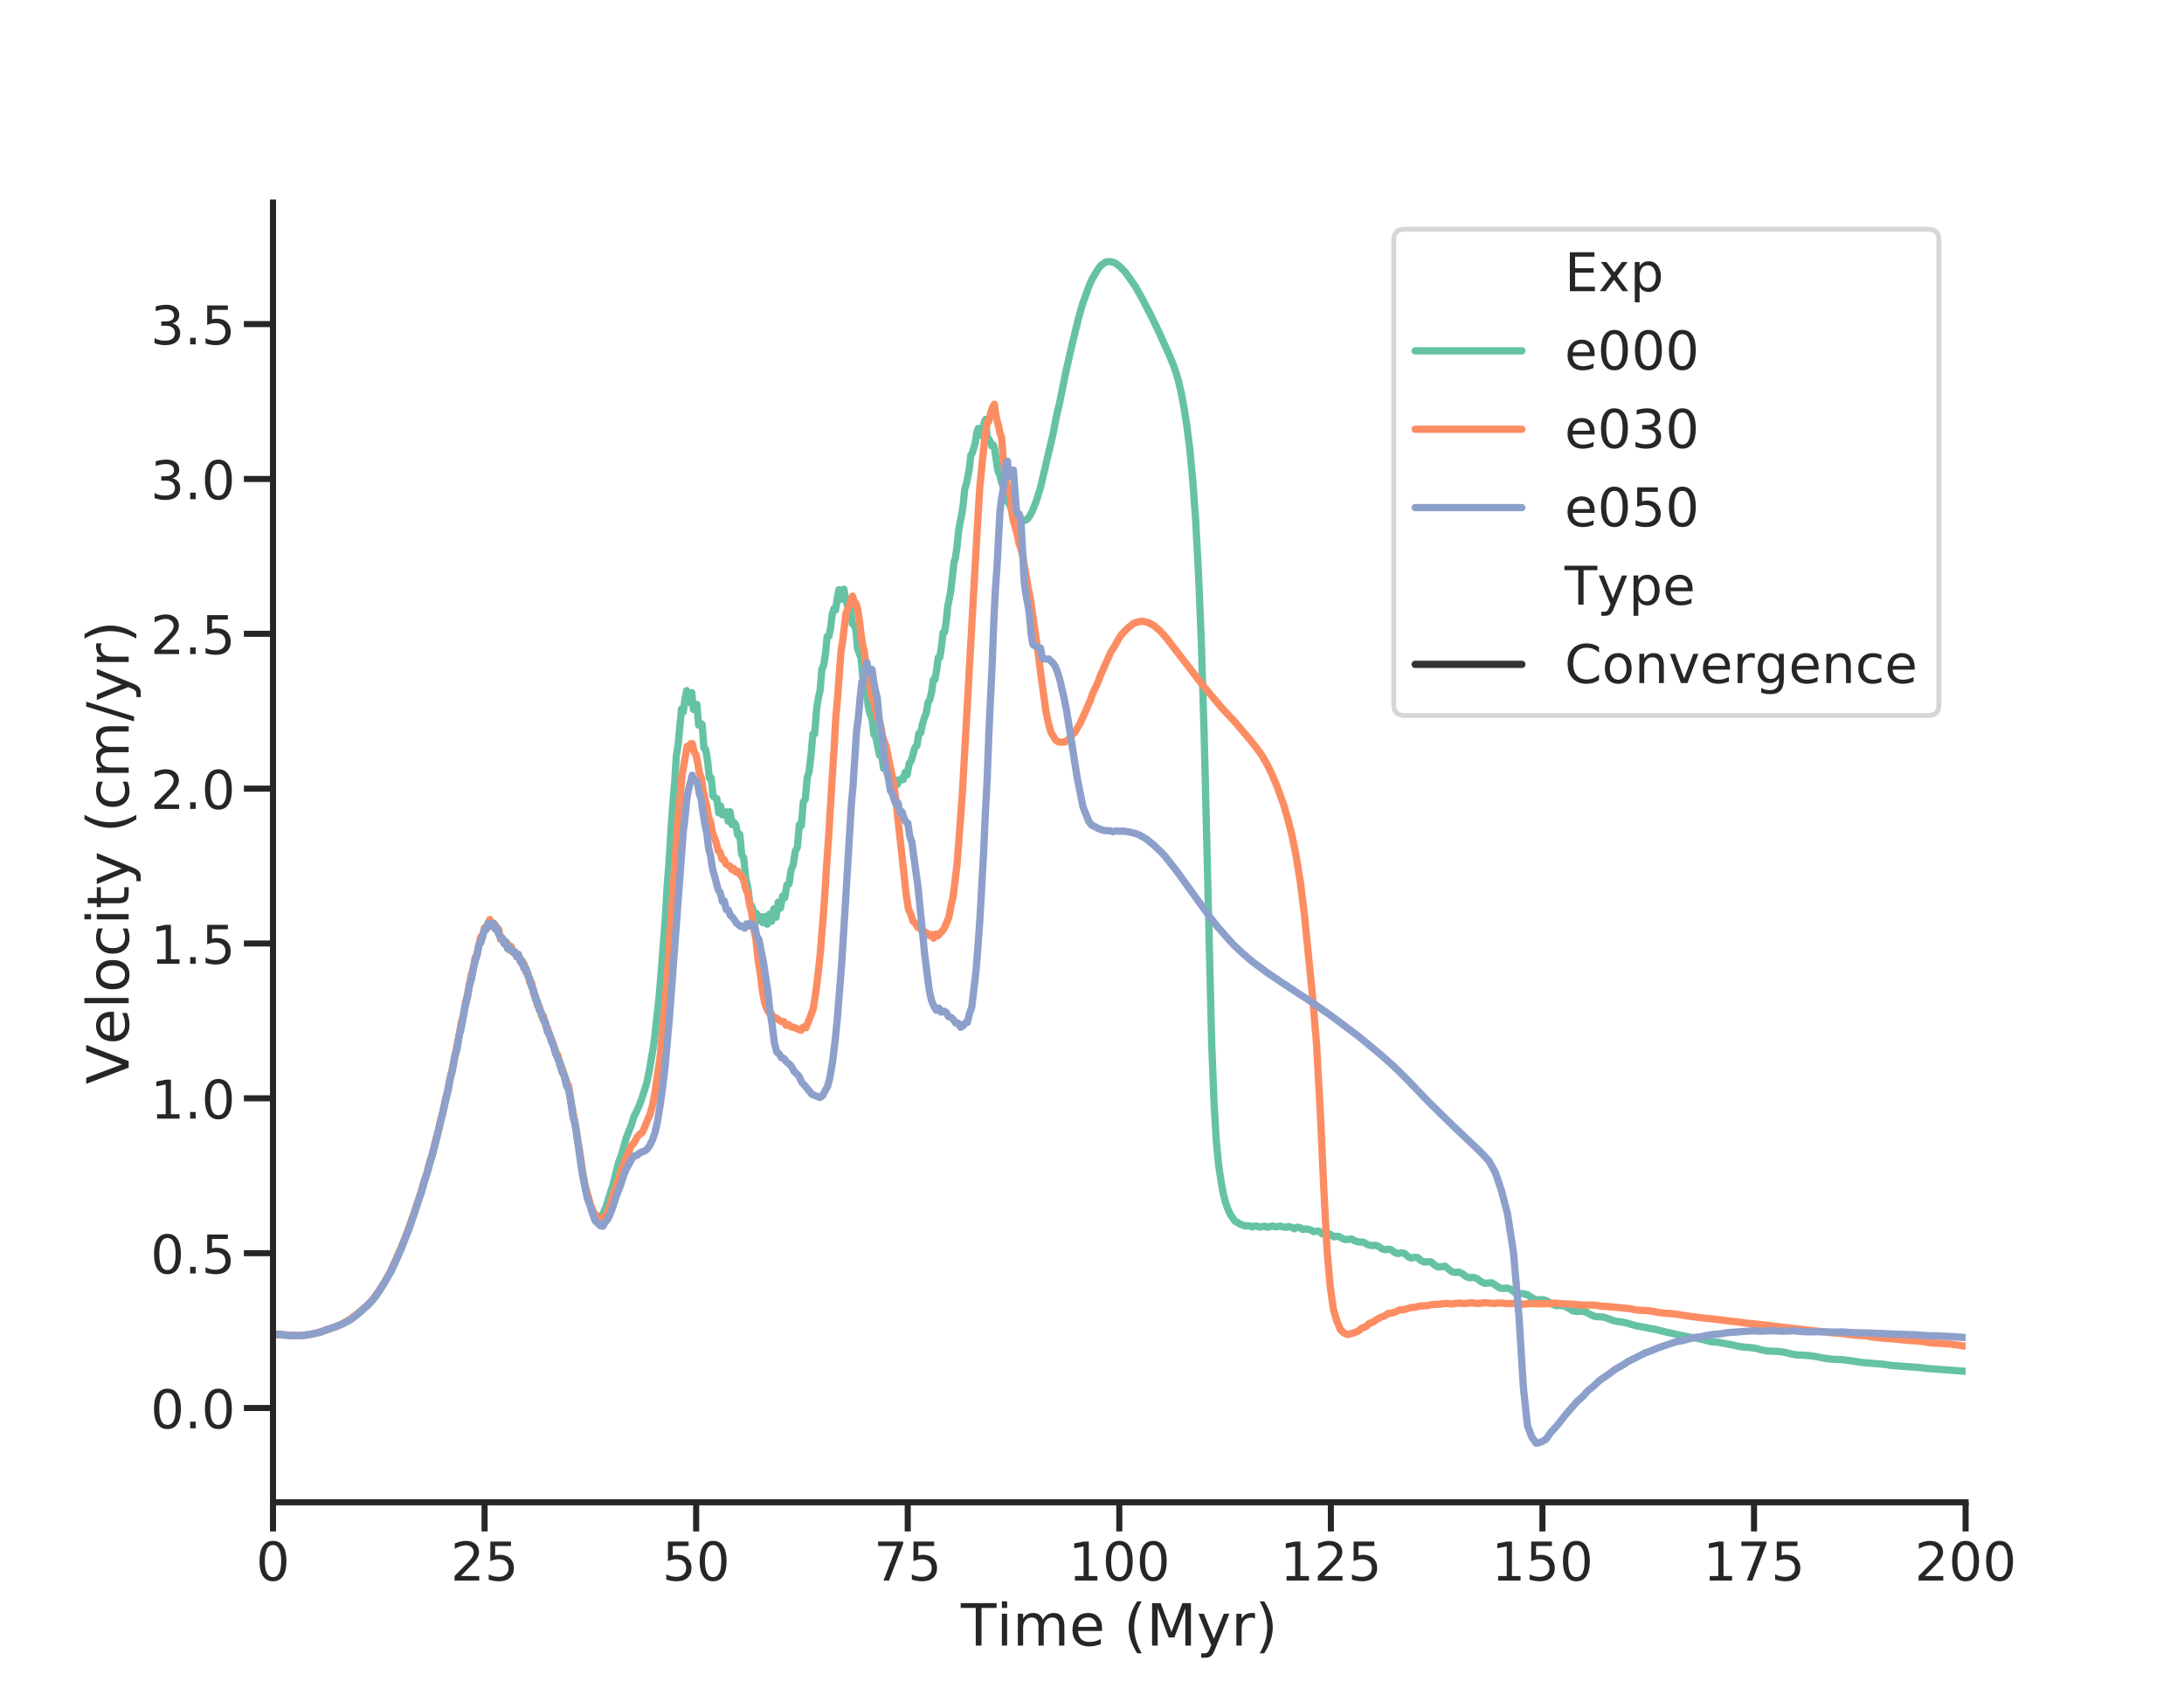 <?xml version="1.0" encoding="utf-8" standalone="no"?>
<!DOCTYPE svg PUBLIC "-//W3C//DTD SVG 1.1//EN"
  "http://www.w3.org/Graphics/SVG/1.1/DTD/svg11.dtd">
<!-- Created with matplotlib (http://matplotlib.org/) -->
<svg height="695.52pt" version="1.1" viewBox="0 0 900 695.52" width="900pt" xmlns="http://www.w3.org/2000/svg" xmlns:xlink="http://www.w3.org/1999/xlink">
 <defs>
  <style type="text/css">
*{stroke-linecap:butt;stroke-linejoin:round;}
  </style>
 </defs>
 <g id="figure_1">
  <g id="patch_1">
   <path d="M 0 695.52 
L 900 695.52 
L 900 0 
L 0 0 
z
" style="fill:#ffffff;"/>
  </g>
  <g id="axes_1">
   <g id="patch_2">
    <path d="M 112.5 619.013 
L 810 619.013 
L 810 83.462 
L 112.5 83.462 
z
" style="fill:#ffffff;"/>
   </g>
   <g id="matplotlib.axis_1">
    <g id="xtick_1">
     <g id="line2d_1">
      <defs>
       <path d="M 0 0 
L 0 12 
" id="m0ae35c3c12" style="stroke:#262626;stroke-width:2.5;"/>
      </defs>
      <g>
       <use style="fill:#262626;stroke:#262626;stroke-width:2.5;" x="112.5" xlink:href="#m0ae35c3c12" y="619.013"/>
      </g>
     </g>
     <g id="text_1">
      <!-- 0 -->
      <defs>
       <path d="M 31.781 66.406 
Q 24.172 66.406 20.328 58.906 
Q 16.5 51.422 16.5 36.375 
Q 16.5 21.391 20.328 13.891 
Q 24.172 6.391 31.781 6.391 
Q 39.453 6.391 43.281 13.891 
Q 47.125 21.391 47.125 36.375 
Q 47.125 51.422 43.281 58.906 
Q 39.453 66.406 31.781 66.406 
z
M 31.781 74.219 
Q 44.047 74.219 50.516 64.516 
Q 56.984 54.828 56.984 36.375 
Q 56.984 17.969 50.516 8.266 
Q 44.047 -1.422 31.781 -1.422 
Q 19.531 -1.422 13.062 8.266 
Q 6.594 17.969 6.594 36.375 
Q 6.594 54.828 13.062 64.516 
Q 19.531 74.219 31.781 74.219 
z
" id="DejaVuSans-30"/>
      </defs>
      <g style="fill:#262626;" transform="translate(105.501 651.229)scale(0.22 -0.22)">
       <use xlink:href="#DejaVuSans-30"/>
      </g>
     </g>
    </g>
    <g id="xtick_2">
     <g id="line2d_2">
      <g>
       <use style="fill:#262626;stroke:#262626;stroke-width:2.5;" x="199.688" xlink:href="#m0ae35c3c12" y="619.013"/>
      </g>
     </g>
     <g id="text_2">
      <!-- 25 -->
      <defs>
       <path d="M 19.188 8.297 
L 53.609 8.297 
L 53.609 0 
L 7.328 0 
L 7.328 8.297 
Q 12.938 14.109 22.625 23.891 
Q 32.328 33.688 34.812 36.531 
Q 39.547 41.844 41.422 45.531 
Q 43.312 49.219 43.312 52.781 
Q 43.312 58.594 39.234 62.25 
Q 35.156 65.922 28.609 65.922 
Q 23.969 65.922 18.812 64.312 
Q 13.672 62.703 7.812 59.422 
L 7.812 69.391 
Q 13.766 71.781 18.938 73 
Q 24.125 74.219 28.422 74.219 
Q 39.75 74.219 46.484 68.547 
Q 53.219 62.891 53.219 53.422 
Q 53.219 48.922 51.531 44.891 
Q 49.859 40.875 45.406 35.406 
Q 44.188 33.984 37.641 27.219 
Q 31.109 20.453 19.188 8.297 
z
" id="DejaVuSans-32"/>
       <path d="M 10.797 72.906 
L 49.516 72.906 
L 49.516 64.594 
L 19.828 64.594 
L 19.828 46.734 
Q 21.969 47.469 24.109 47.828 
Q 26.266 48.188 28.422 48.188 
Q 40.625 48.188 47.75 41.5 
Q 54.891 34.812 54.891 23.391 
Q 54.891 11.625 47.562 5.094 
Q 40.234 -1.422 26.906 -1.422 
Q 22.312 -1.422 17.547 -0.641 
Q 12.797 0.141 7.719 1.703 
L 7.719 11.625 
Q 12.109 9.234 16.797 8.062 
Q 21.484 6.891 26.703 6.891 
Q 35.156 6.891 40.078 11.328 
Q 45.016 15.766 45.016 23.391 
Q 45.016 31 40.078 35.438 
Q 35.156 39.891 26.703 39.891 
Q 22.75 39.891 18.812 39.016 
Q 14.891 38.141 10.797 36.281 
z
" id="DejaVuSans-35"/>
      </defs>
      <g style="fill:#262626;" transform="translate(185.69 651.229)scale(0.22 -0.22)">
       <use xlink:href="#DejaVuSans-32"/>
       <use x="63.623" xlink:href="#DejaVuSans-35"/>
      </g>
     </g>
    </g>
    <g id="xtick_3">
     <g id="line2d_3">
      <g>
       <use style="fill:#262626;stroke:#262626;stroke-width:2.5;" x="286.875" xlink:href="#m0ae35c3c12" y="619.013"/>
      </g>
     </g>
     <g id="text_3">
      <!-- 50 -->
      <g style="fill:#262626;" transform="translate(272.877 651.229)scale(0.22 -0.22)">
       <use xlink:href="#DejaVuSans-35"/>
       <use x="63.623" xlink:href="#DejaVuSans-30"/>
      </g>
     </g>
    </g>
    <g id="xtick_4">
     <g id="line2d_4">
      <g>
       <use style="fill:#262626;stroke:#262626;stroke-width:2.5;" x="374.062" xlink:href="#m0ae35c3c12" y="619.013"/>
      </g>
     </g>
     <g id="text_4">
      <!-- 75 -->
      <defs>
       <path d="M 8.203 72.906 
L 55.078 72.906 
L 55.078 68.703 
L 28.609 0 
L 18.312 0 
L 43.219 64.594 
L 8.203 64.594 
z
" id="DejaVuSans-37"/>
      </defs>
      <g style="fill:#262626;" transform="translate(360.065 651.229)scale(0.22 -0.22)">
       <use xlink:href="#DejaVuSans-37"/>
       <use x="63.623" xlink:href="#DejaVuSans-35"/>
      </g>
     </g>
    </g>
    <g id="xtick_5">
     <g id="line2d_5">
      <g>
       <use style="fill:#262626;stroke:#262626;stroke-width:2.5;" x="461.25" xlink:href="#m0ae35c3c12" y="619.013"/>
      </g>
     </g>
     <g id="text_5">
      <!-- 100 -->
      <defs>
       <path d="M 12.406 8.297 
L 28.516 8.297 
L 28.516 63.922 
L 10.984 60.406 
L 10.984 69.391 
L 28.422 72.906 
L 38.281 72.906 
L 38.281 8.297 
L 54.391 8.297 
L 54.391 0 
L 12.406 0 
z
" id="DejaVuSans-31"/>
      </defs>
      <g style="fill:#262626;" transform="translate(440.254 651.229)scale(0.22 -0.22)">
       <use xlink:href="#DejaVuSans-31"/>
       <use x="63.623" xlink:href="#DejaVuSans-30"/>
       <use x="127.246" xlink:href="#DejaVuSans-30"/>
      </g>
     </g>
    </g>
    <g id="xtick_6">
     <g id="line2d_6">
      <g>
       <use style="fill:#262626;stroke:#262626;stroke-width:2.5;" x="548.438" xlink:href="#m0ae35c3c12" y="619.013"/>
      </g>
     </g>
     <g id="text_6">
      <!-- 125 -->
      <g style="fill:#262626;" transform="translate(527.441 651.229)scale(0.22 -0.22)">
       <use xlink:href="#DejaVuSans-31"/>
       <use x="63.623" xlink:href="#DejaVuSans-32"/>
       <use x="127.246" xlink:href="#DejaVuSans-35"/>
      </g>
     </g>
    </g>
    <g id="xtick_7">
     <g id="line2d_7">
      <g>
       <use style="fill:#262626;stroke:#262626;stroke-width:2.5;" x="635.625" xlink:href="#m0ae35c3c12" y="619.013"/>
      </g>
     </g>
     <g id="text_7">
      <!-- 150 -->
      <g style="fill:#262626;" transform="translate(614.629 651.229)scale(0.22 -0.22)">
       <use xlink:href="#DejaVuSans-31"/>
       <use x="63.623" xlink:href="#DejaVuSans-35"/>
       <use x="127.246" xlink:href="#DejaVuSans-30"/>
      </g>
     </g>
    </g>
    <g id="xtick_8">
     <g id="line2d_8">
      <g>
       <use style="fill:#262626;stroke:#262626;stroke-width:2.5;" x="722.812" xlink:href="#m0ae35c3c12" y="619.013"/>
      </g>
     </g>
     <g id="text_8">
      <!-- 175 -->
      <g style="fill:#262626;" transform="translate(701.816 651.229)scale(0.22 -0.22)">
       <use xlink:href="#DejaVuSans-31"/>
       <use x="63.623" xlink:href="#DejaVuSans-37"/>
       <use x="127.246" xlink:href="#DejaVuSans-35"/>
      </g>
     </g>
    </g>
    <g id="xtick_9">
     <g id="line2d_9">
      <g>
       <use style="fill:#262626;stroke:#262626;stroke-width:2.5;" x="810" xlink:href="#m0ae35c3c12" y="619.013"/>
      </g>
     </g>
     <g id="text_9">
      <!-- 200 -->
      <g style="fill:#262626;" transform="translate(789.004 651.229)scale(0.22 -0.22)">
       <use xlink:href="#DejaVuSans-32"/>
       <use x="63.623" xlink:href="#DejaVuSans-30"/>
       <use x="127.246" xlink:href="#DejaVuSans-30"/>
      </g>
     </g>
    </g>
    <g id="text_10">
     <!-- Time (Myr) -->
     <defs>
      <path d="M -0.297 72.906 
L 61.375 72.906 
L 61.375 64.594 
L 35.5 64.594 
L 35.5 0 
L 25.594 0 
L 25.594 64.594 
L -0.297 64.594 
z
" id="DejaVuSans-54"/>
      <path d="M 9.422 54.688 
L 18.406 54.688 
L 18.406 0 
L 9.422 0 
z
M 9.422 75.984 
L 18.406 75.984 
L 18.406 64.594 
L 9.422 64.594 
z
" id="DejaVuSans-69"/>
      <path d="M 52 44.188 
Q 55.375 50.25 60.062 53.125 
Q 64.75 56 71.094 56 
Q 79.641 56 84.281 50.016 
Q 88.922 44.047 88.922 33.016 
L 88.922 0 
L 79.891 0 
L 79.891 32.719 
Q 79.891 40.578 77.094 44.375 
Q 74.312 48.188 68.609 48.188 
Q 61.625 48.188 57.562 43.547 
Q 53.516 38.922 53.516 30.906 
L 53.516 0 
L 44.484 0 
L 44.484 32.719 
Q 44.484 40.625 41.703 44.406 
Q 38.922 48.188 33.109 48.188 
Q 26.219 48.188 22.156 43.531 
Q 18.109 38.875 18.109 30.906 
L 18.109 0 
L 9.078 0 
L 9.078 54.688 
L 18.109 54.688 
L 18.109 46.188 
Q 21.188 51.219 25.484 53.609 
Q 29.781 56 35.688 56 
Q 41.656 56 45.828 52.969 
Q 50 49.953 52 44.188 
z
" id="DejaVuSans-6d"/>
      <path d="M 56.203 29.594 
L 56.203 25.203 
L 14.891 25.203 
Q 15.484 15.922 20.484 11.062 
Q 25.484 6.203 34.422 6.203 
Q 39.594 6.203 44.453 7.469 
Q 49.312 8.734 54.109 11.281 
L 54.109 2.781 
Q 49.266 0.734 44.188 -0.344 
Q 39.109 -1.422 33.891 -1.422 
Q 20.797 -1.422 13.156 6.188 
Q 5.516 13.812 5.516 26.812 
Q 5.516 40.234 12.766 48.109 
Q 20.016 56 32.328 56 
Q 43.359 56 49.781 48.891 
Q 56.203 41.797 56.203 29.594 
z
M 47.219 32.234 
Q 47.125 39.594 43.094 43.984 
Q 39.062 48.391 32.422 48.391 
Q 24.906 48.391 20.391 44.141 
Q 15.875 39.891 15.188 32.172 
z
" id="DejaVuSans-65"/>
      <path id="DejaVuSans-20"/>
      <path d="M 31 75.875 
Q 24.469 64.656 21.281 53.656 
Q 18.109 42.672 18.109 31.391 
Q 18.109 20.125 21.312 9.062 
Q 24.516 -2 31 -13.188 
L 23.188 -13.188 
Q 15.875 -1.703 12.234 9.375 
Q 8.594 20.453 8.594 31.391 
Q 8.594 42.281 12.203 53.312 
Q 15.828 64.359 23.188 75.875 
z
" id="DejaVuSans-28"/>
      <path d="M 9.812 72.906 
L 24.516 72.906 
L 43.109 23.297 
L 61.812 72.906 
L 76.516 72.906 
L 76.516 0 
L 66.891 0 
L 66.891 64.016 
L 48.094 14.016 
L 38.188 14.016 
L 19.391 64.016 
L 19.391 0 
L 9.812 0 
z
" id="DejaVuSans-4d"/>
      <path d="M 32.172 -5.078 
Q 28.375 -14.844 24.75 -17.812 
Q 21.141 -20.797 15.094 -20.797 
L 7.906 -20.797 
L 7.906 -13.281 
L 13.188 -13.281 
Q 16.891 -13.281 18.938 -11.516 
Q 21 -9.766 23.484 -3.219 
L 25.094 0.875 
L 2.984 54.688 
L 12.5 54.688 
L 29.594 11.922 
L 46.688 54.688 
L 56.203 54.688 
z
" id="DejaVuSans-79"/>
      <path d="M 41.109 46.297 
Q 39.594 47.172 37.812 47.578 
Q 36.031 48 33.891 48 
Q 26.266 48 22.188 43.047 
Q 18.109 38.094 18.109 28.812 
L 18.109 0 
L 9.078 0 
L 9.078 54.688 
L 18.109 54.688 
L 18.109 46.188 
Q 20.953 51.172 25.484 53.578 
Q 30.031 56 36.531 56 
Q 37.453 56 38.578 55.875 
Q 39.703 55.766 41.062 55.516 
z
" id="DejaVuSans-72"/>
      <path d="M 8.016 75.875 
L 15.828 75.875 
Q 23.141 64.359 26.781 53.312 
Q 30.422 42.281 30.422 31.391 
Q 30.422 20.453 26.781 9.375 
Q 23.141 -1.703 15.828 -13.188 
L 8.016 -13.188 
Q 14.5 -2 17.703 9.062 
Q 20.906 20.125 20.906 31.391 
Q 20.906 42.672 17.703 53.656 
Q 14.5 64.656 8.016 75.875 
z
" id="DejaVuSans-29"/>
     </defs>
     <g style="fill:#262626;" transform="translate(395.953 678.041)scale(0.24 -0.24)">
      <use xlink:href="#DejaVuSans-54"/>
      <use x="61.037" xlink:href="#DejaVuSans-69"/>
      <use x="88.82" xlink:href="#DejaVuSans-6d"/>
      <use x="186.232" xlink:href="#DejaVuSans-65"/>
      <use x="247.756" xlink:href="#DejaVuSans-20"/>
      <use x="279.543" xlink:href="#DejaVuSans-28"/>
      <use x="318.557" xlink:href="#DejaVuSans-4d"/>
      <use x="404.836" xlink:href="#DejaVuSans-79"/>
      <use x="464.016" xlink:href="#DejaVuSans-72"/>
      <use x="505.129" xlink:href="#DejaVuSans-29"/>
     </g>
    </g>
   </g>
   <g id="matplotlib.axis_2">
    <g id="ytick_1">
     <g id="line2d_10">
      <defs>
       <path d="M 0 0 
L -12 0 
" id="mb2b087a934" style="stroke:#262626;stroke-width:2.5;"/>
      </defs>
      <g>
       <use style="fill:#262626;stroke:#262626;stroke-width:2.5;" x="112.5" xlink:href="#mb2b087a934" y="580.156"/>
      </g>
     </g>
     <g id="text_11">
      <!-- 0.0 -->
      <defs>
       <path d="M 10.688 12.406 
L 21 12.406 
L 21 0 
L 10.688 0 
z
" id="DejaVuSans-2e"/>
      </defs>
      <g style="fill:#262626;" transform="translate(62.013 588.514)scale(0.22 -0.22)">
       <use xlink:href="#DejaVuSans-30"/>
       <use x="63.623" xlink:href="#DejaVuSans-2e"/>
       <use x="95.41" xlink:href="#DejaVuSans-30"/>
      </g>
     </g>
    </g>
    <g id="ytick_2">
     <g id="line2d_11">
      <g>
       <use style="fill:#262626;stroke:#262626;stroke-width:2.5;" x="112.5" xlink:href="#mb2b087a934" y="516.354"/>
      </g>
     </g>
     <g id="text_12">
      <!-- 0.5 -->
      <g style="fill:#262626;" transform="translate(62.013 524.712)scale(0.22 -0.22)">
       <use xlink:href="#DejaVuSans-30"/>
       <use x="63.623" xlink:href="#DejaVuSans-2e"/>
       <use x="95.41" xlink:href="#DejaVuSans-35"/>
      </g>
     </g>
    </g>
    <g id="ytick_3">
     <g id="line2d_12">
      <g>
       <use style="fill:#262626;stroke:#262626;stroke-width:2.5;" x="112.5" xlink:href="#mb2b087a934" y="452.552"/>
      </g>
     </g>
     <g id="text_13">
      <!-- 1.0 -->
      <g style="fill:#262626;" transform="translate(62.013 460.91)scale(0.22 -0.22)">
       <use xlink:href="#DejaVuSans-31"/>
       <use x="63.623" xlink:href="#DejaVuSans-2e"/>
       <use x="95.41" xlink:href="#DejaVuSans-30"/>
      </g>
     </g>
    </g>
    <g id="ytick_4">
     <g id="line2d_13">
      <g>
       <use style="fill:#262626;stroke:#262626;stroke-width:2.5;" x="112.5" xlink:href="#mb2b087a934" y="388.75"/>
      </g>
     </g>
     <g id="text_14">
      <!-- 1.5 -->
      <g style="fill:#262626;" transform="translate(62.013 397.108)scale(0.22 -0.22)">
       <use xlink:href="#DejaVuSans-31"/>
       <use x="63.623" xlink:href="#DejaVuSans-2e"/>
       <use x="95.41" xlink:href="#DejaVuSans-35"/>
      </g>
     </g>
    </g>
    <g id="ytick_5">
     <g id="line2d_14">
      <g>
       <use style="fill:#262626;stroke:#262626;stroke-width:2.5;" x="112.5" xlink:href="#mb2b087a934" y="324.948"/>
      </g>
     </g>
     <g id="text_15">
      <!-- 2.0 -->
      <g style="fill:#262626;" transform="translate(62.013 333.306)scale(0.22 -0.22)">
       <use xlink:href="#DejaVuSans-32"/>
       <use x="63.623" xlink:href="#DejaVuSans-2e"/>
       <use x="95.41" xlink:href="#DejaVuSans-30"/>
      </g>
     </g>
    </g>
    <g id="ytick_6">
     <g id="line2d_15">
      <g>
       <use style="fill:#262626;stroke:#262626;stroke-width:2.5;" x="112.5" xlink:href="#mb2b087a934" y="261.146"/>
      </g>
     </g>
     <g id="text_16">
      <!-- 2.5 -->
      <g style="fill:#262626;" transform="translate(62.013 269.504)scale(0.22 -0.22)">
       <use xlink:href="#DejaVuSans-32"/>
       <use x="63.623" xlink:href="#DejaVuSans-2e"/>
       <use x="95.41" xlink:href="#DejaVuSans-35"/>
      </g>
     </g>
    </g>
    <g id="ytick_7">
     <g id="line2d_16">
      <g>
       <use style="fill:#262626;stroke:#262626;stroke-width:2.5;" x="112.5" xlink:href="#mb2b087a934" y="197.344"/>
      </g>
     </g>
     <g id="text_17">
      <!-- 3.0 -->
      <defs>
       <path d="M 40.578 39.312 
Q 47.656 37.797 51.625 33 
Q 55.609 28.219 55.609 21.188 
Q 55.609 10.406 48.188 4.484 
Q 40.766 -1.422 27.094 -1.422 
Q 22.516 -1.422 17.656 -0.516 
Q 12.797 0.391 7.625 2.203 
L 7.625 11.719 
Q 11.719 9.328 16.594 8.109 
Q 21.484 6.891 26.812 6.891 
Q 36.078 6.891 40.938 10.547 
Q 45.797 14.203 45.797 21.188 
Q 45.797 27.641 41.281 31.266 
Q 36.766 34.906 28.719 34.906 
L 20.219 34.906 
L 20.219 43.016 
L 29.109 43.016 
Q 36.375 43.016 40.234 45.922 
Q 44.094 48.828 44.094 54.297 
Q 44.094 59.906 40.109 62.906 
Q 36.141 65.922 28.719 65.922 
Q 24.656 65.922 20.016 65.031 
Q 15.375 64.156 9.812 62.312 
L 9.812 71.094 
Q 15.438 72.656 20.344 73.438 
Q 25.25 74.219 29.594 74.219 
Q 40.828 74.219 47.359 69.109 
Q 53.906 64.016 53.906 55.328 
Q 53.906 49.266 50.438 45.094 
Q 46.969 40.922 40.578 39.312 
z
" id="DejaVuSans-33"/>
      </defs>
      <g style="fill:#262626;" transform="translate(62.013 205.703)scale(0.22 -0.22)">
       <use xlink:href="#DejaVuSans-33"/>
       <use x="63.623" xlink:href="#DejaVuSans-2e"/>
       <use x="95.41" xlink:href="#DejaVuSans-30"/>
      </g>
     </g>
    </g>
    <g id="ytick_8">
     <g id="line2d_17">
      <g>
       <use style="fill:#262626;stroke:#262626;stroke-width:2.5;" x="112.5" xlink:href="#mb2b087a934" y="133.542"/>
      </g>
     </g>
     <g id="text_18">
      <!-- 3.5 -->
      <g style="fill:#262626;" transform="translate(62.013 141.901)scale(0.22 -0.22)">
       <use xlink:href="#DejaVuSans-33"/>
       <use x="63.623" xlink:href="#DejaVuSans-2e"/>
       <use x="95.41" xlink:href="#DejaVuSans-35"/>
      </g>
     </g>
    </g>
    <g id="text_19">
     <!-- Velocity (cm/yr) -->
     <defs>
      <path d="M 28.609 0 
L 0.781 72.906 
L 11.078 72.906 
L 34.188 11.531 
L 57.328 72.906 
L 67.578 72.906 
L 39.797 0 
z
" id="DejaVuSans-56"/>
      <path d="M 9.422 75.984 
L 18.406 75.984 
L 18.406 0 
L 9.422 0 
z
" id="DejaVuSans-6c"/>
      <path d="M 30.609 48.391 
Q 23.391 48.391 19.188 42.75 
Q 14.984 37.109 14.984 27.297 
Q 14.984 17.484 19.156 11.844 
Q 23.344 6.203 30.609 6.203 
Q 37.797 6.203 41.984 11.859 
Q 46.188 17.531 46.188 27.297 
Q 46.188 37.016 41.984 42.703 
Q 37.797 48.391 30.609 48.391 
z
M 30.609 56 
Q 42.328 56 49.016 48.375 
Q 55.719 40.766 55.719 27.297 
Q 55.719 13.875 49.016 6.219 
Q 42.328 -1.422 30.609 -1.422 
Q 18.844 -1.422 12.172 6.219 
Q 5.516 13.875 5.516 27.297 
Q 5.516 40.766 12.172 48.375 
Q 18.844 56 30.609 56 
z
" id="DejaVuSans-6f"/>
      <path d="M 48.781 52.594 
L 48.781 44.188 
Q 44.969 46.297 41.141 47.344 
Q 37.312 48.391 33.406 48.391 
Q 24.656 48.391 19.812 42.844 
Q 14.984 37.312 14.984 27.297 
Q 14.984 17.281 19.812 11.734 
Q 24.656 6.203 33.406 6.203 
Q 37.312 6.203 41.141 7.25 
Q 44.969 8.297 48.781 10.406 
L 48.781 2.094 
Q 45.016 0.344 40.984 -0.531 
Q 36.969 -1.422 32.422 -1.422 
Q 20.062 -1.422 12.781 6.344 
Q 5.516 14.109 5.516 27.297 
Q 5.516 40.672 12.859 48.328 
Q 20.219 56 33.016 56 
Q 37.156 56 41.109 55.141 
Q 45.062 54.297 48.781 52.594 
z
" id="DejaVuSans-63"/>
      <path d="M 18.312 70.219 
L 18.312 54.688 
L 36.812 54.688 
L 36.812 47.703 
L 18.312 47.703 
L 18.312 18.016 
Q 18.312 11.328 20.141 9.422 
Q 21.969 7.516 27.594 7.516 
L 36.812 7.516 
L 36.812 0 
L 27.594 0 
Q 17.188 0 13.234 3.875 
Q 9.281 7.766 9.281 18.016 
L 9.281 47.703 
L 2.688 47.703 
L 2.688 54.688 
L 9.281 54.688 
L 9.281 70.219 
z
" id="DejaVuSans-74"/>
      <path d="M 25.391 72.906 
L 33.688 72.906 
L 8.297 -9.281 
L 0 -9.281 
z
" id="DejaVuSans-2f"/>
     </defs>
     <g style="fill:#262626;" transform="translate(53.022 446.774)rotate(-90)scale(0.24 -0.24)">
      <use xlink:href="#DejaVuSans-56"/>
      <use x="68.299" xlink:href="#DejaVuSans-65"/>
      <use x="129.822" xlink:href="#DejaVuSans-6c"/>
      <use x="157.605" xlink:href="#DejaVuSans-6f"/>
      <use x="218.787" xlink:href="#DejaVuSans-63"/>
      <use x="273.768" xlink:href="#DejaVuSans-69"/>
      <use x="301.551" xlink:href="#DejaVuSans-74"/>
      <use x="340.76" xlink:href="#DejaVuSans-79"/>
      <use x="399.939" xlink:href="#DejaVuSans-20"/>
      <use x="431.727" xlink:href="#DejaVuSans-28"/>
      <use x="470.74" xlink:href="#DejaVuSans-63"/>
      <use x="525.721" xlink:href="#DejaVuSans-6d"/>
      <use x="623.133" xlink:href="#DejaVuSans-2f"/>
      <use x="656.824" xlink:href="#DejaVuSans-79"/>
      <use x="716.004" xlink:href="#DejaVuSans-72"/>
      <use x="757.117" xlink:href="#DejaVuSans-29"/>
     </g>
    </g>
   </g>
   <g id="line2d_18">
    <path clip-path="url(#p28354841ff)" d="M 113.147 549.696 
L 115.74 550.024 
L 122.15 550.364 
L 125.322 550.162 
L 128.508 549.709 
L 131.687 548.962 
L 137.996 546.793 
L 141.09 545.52 
L 143.99 543.954 
L 146.676 542.021 
L 149.169 539.996 
L 151.484 537.932 
L 153.644 535.535 
L 155.666 532.829 
L 157.56 529.926 
L 161.048 524.045 
L 162.658 520.626 
L 165.672 513.725 
L 167.095 509.911 
L 168.472 506.572 
L 173.597 491.3 
L 178.266 475.409 
L 179.376 471.332 
L 183.574 453.557 
L 184.565 449.372 
L 185.534 444.642 
L 186.484 440.586 
L 187.414 435.526 
L 188.325 431.997 
L 189.216 426.52 
L 190.09 423.461 
L 190.947 418.248 
L 192.62 410.601 
L 193.438 406.122 
L 194.244 403.387 
L 195.04 398.843 
L 196.606 393.035 
L 197.377 389.43 
L 198.141 388.198 
L 198.9 385.043 
L 199.653 383.626 
L 200.401 382.496 
L 201.145 380.144 
L 201.885 381.599 
L 202.623 380.62 
L 203.358 380.823 
L 204.092 382.292 
L 204.823 382.159 
L 205.554 384.807 
L 207.014 386.678 
L 207.744 388.414 
L 208.475 387.978 
L 209.208 390.756 
L 209.944 389.979 
L 211.424 391.854 
L 212.169 392.276 
L 212.918 393.777 
L 213.67 393.755 
L 214.427 396.095 
L 215.189 395.845 
L 215.955 398.959 
L 216.728 398.914 
L 217.507 401.973 
L 218.291 403.123 
L 219.08 406.479 
L 219.872 407.853 
L 220.67 411.852 
L 221.472 412.58 
L 222.279 416.245 
L 223.091 417.497 
L 223.908 420.229 
L 224.731 421.804 
L 226.394 426.383 
L 227.235 428.043 
L 228.083 431.11 
L 228.939 432.865 
L 229.801 435.637 
L 230.67 437.567 
L 234.231 447.754 
L 238.007 469.074 
L 240.007 482.401 
L 241.035 488.185 
L 242.078 492.671 
L 244.197 499.065 
L 245.271 500.829 
L 246.349 501.131 
L 247.431 501.193 
L 248.513 500.068 
L 249.593 497.616 
L 252.81 487.443 
L 254.931 478.87 
L 255.986 476.15 
L 258.091 468.769 
L 260.193 463.517 
L 261.245 460.036 
L 262.298 458.018 
L 263.353 455.637 
L 264.407 452.896 
L 266.502 446.267 
L 267.535 441.353 
L 269.55 429.292 
L 271.473 412.101 
L 272.39 401.622 
L 274.121 378.916 
L 274.941 364.884 
L 275.735 354.861 
L 276.507 341.741 
L 277.26 331.25 
L 277.999 322.612 
L 278.724 311.237 
L 279.44 306.865 
L 280.852 292.103 
L 281.553 293.366 
L 282.252 288.232 
L 282.951 284.55 
L 283.65 289.448 
L 284.352 286.714 
L 285.056 285.405 
L 285.764 292.331 
L 286.475 290.824 
L 287.188 290.265 
L 287.905 298.803 
L 288.627 298.003 
L 289.353 298.538 
L 290.085 308.237 
L 290.824 308.791 
L 291.569 313.437 
L 292.321 320.524 
L 293.078 320.522 
L 293.842 328.081 
L 295.383 329.097 
L 296.159 334.918 
L 296.937 332.054 
L 297.717 335.762 
L 298.497 334.572 
L 299.28 334.53 
L 300.064 338.356 
L 300.849 334.479 
L 301.638 339.781 
L 302.429 338.791 
L 303.223 340.004 
L 304.023 344.138 
L 304.83 343.684 
L 305.646 352.038 
L 306.472 353.507 
L 307.311 362.037 
L 308.164 365.708 
L 309.029 372.464 
L 309.903 373.6 
L 310.785 377.133 
L 311.672 376.332 
L 312.565 379.345 
L 313.462 377.647 
L 314.362 380.203 
L 315.265 377.604 
L 316.172 380.811 
L 317.08 376.662 
L 317.987 379.608 
L 318.895 374.484 
L 319.799 377.964 
L 320.7 371.712 
L 321.597 374.199 
L 322.49 369.25 
L 323.377 369.899 
L 324.259 364.617 
L 325.134 364.263 
L 326.003 358.44 
L 326.864 356.306 
L 327.717 350.701 
L 328.562 349.205 
L 329.395 339.774 
L 330.219 340.238 
L 331.033 330.403 
L 331.839 329.384 
L 332.634 320.49 
L 333.421 317.945 
L 334.199 311.159 
L 334.968 302.485 
L 335.729 302.364 
L 336.481 292.429 
L 337.226 287.688 
L 337.963 284.305 
L 338.692 275.618 
L 339.416 274.214 
L 340.131 269.669 
L 340.841 262.367 
L 341.545 262.21 
L 342.245 259.021 
L 342.943 253.186 
L 343.636 250.821 
L 344.327 251.372 
L 345.018 246.561 
L 345.708 243.001 
L 346.394 246.978 
L 347.767 242.783 
L 348.456 246.809 
L 349.146 249.298 
L 349.839 248.873 
L 350.535 251.1 
L 351.236 257.025 
L 351.941 257.519 
L 352.654 259.204 
L 353.373 267.295 
L 354.827 271.098 
L 355.563 279.288 
L 356.309 282.308 
L 357.061 283.936 
L 357.817 291.091 
L 358.579 294.3 
L 359.346 296.16 
L 360.117 302.693 
L 360.894 303.586 
L 362.464 311.21 
L 363.257 310.518 
L 364.055 316.548 
L 364.858 316.253 
L 366.478 321.009 
L 367.292 319.917 
L 368.109 323.236 
L 368.927 321.259 
L 369.747 323.249 
L 370.566 321.738 
L 371.384 320.821 
L 372.201 321.259 
L 373.017 318.266 
L 373.83 319.265 
L 374.639 314.67 
L 375.448 313.622 
L 377.051 308.003 
L 377.846 307.263 
L 378.635 302.215 
L 379.417 301.964 
L 380.191 298.167 
L 380.955 295.638 
L 381.708 293.747 
L 382.451 289.359 
L 383.181 288.277 
L 383.9 285.152 
L 384.605 280.082 
L 385.296 279.973 
L 385.977 275.982 
L 386.647 270.98 
L 387.311 270.813 
L 387.968 266.431 
L 388.62 260.716 
L 389.267 260.43 
L 389.909 256.151 
L 390.547 249.876 
L 391.821 243.346 
L 393.102 231.892 
L 393.742 229.806 
L 394.383 225.1 
L 395.022 218.896 
L 395.656 215.086 
L 396.289 212.257 
L 396.921 207.871 
L 397.553 201.429 
L 398.183 199.649 
L 399.44 193.298 
L 400.063 187.54 
L 400.679 186.615 
L 401.899 182.496 
L 402.506 178.466 
L 403.112 176.529 
L 403.716 178.684 
L 404.321 179.426 
L 404.925 177.665 
L 405.533 174.18 
L 406.145 172.829 
L 406.762 179.887 
L 408.012 181.851 
L 408.651 183.759 
L 409.298 183.264 
L 409.954 185.219 
L 410.619 190.159 
L 411.294 194.202 
L 411.98 195.621 
L 412.68 198.617 
L 413.393 200.433 
L 414.124 203.685 
L 414.87 206.05 
L 415.629 207.201 
L 416.405 208.693 
L 417.199 211.572 
L 418.007 211.812 
L 419.648 214.563 
L 420.479 214.973 
L 422.98 214.177 
L 423.813 213.36 
L 424.646 212.086 
L 425.479 210.421 
L 427.147 206.214 
L 428.82 200.657 
L 433.887 179.051 
L 435.598 170.313 
L 436.458 166.915 
L 439.065 154.038 
L 441.711 142.256 
L 444.403 131.271 
L 446.227 124.819 
L 447.147 122.413 
L 449.007 117.214 
L 449.946 115.172 
L 451.845 111.913 
L 452.805 110.455 
L 453.773 109.285 
L 455.729 107.903 
L 456.718 107.806 
L 457.715 107.834 
L 458.719 108.04 
L 459.731 108.476 
L 461.773 110.089 
L 463.836 112.275 
L 468.023 118.244 
L 471.22 124.093 
L 474.467 130.304 
L 477.762 137.212 
L 482.247 147.205 
L 483.385 150.027 
L 484.531 153.302 
L 485.68 157.147 
L 486.833 162.134 
L 487.992 168.442 
L 489.156 176.018 
L 490.327 185.368 
L 491.506 197.853 
L 492.69 213.978 
L 493.874 235.842 
L 495.053 264.589 
L 496.221 302.69 
L 499.333 430.307 
L 500.269 454.031 
L 501.208 469.996 
L 502.166 479.915 
L 503.147 486.498 
L 504.128 492.025 
L 505.106 495.696 
L 506.083 498.401 
L 507.06 500.533 
L 509.015 503.29 
L 509.995 503.663 
L 510.98 504.357 
L 512.967 505.132 
L 514.973 505.083 
L 515.985 505.575 
L 517.007 505.173 
L 518.033 505.198 
L 519.072 505.628 
L 521.174 505.238 
L 522.24 505.648 
L 524.405 505.162 
L 525.503 505.51 
L 527.731 505.214 
L 528.851 505.593 
L 529.974 505.688 
L 531.101 505.402 
L 532.231 505.686 
L 533.365 506.329 
L 534.502 505.626 
L 535.643 505.826 
L 536.786 506.578 
L 537.933 506.403 
L 539.084 506.452 
L 540.24 506.866 
L 541.399 507.502 
L 542.563 507.261 
L 543.733 507.375 
L 544.906 508.479 
L 546.086 508.212 
L 547.269 508.31 
L 548.459 508.738 
L 549.654 509.646 
L 550.855 509.355 
L 552.063 509.583 
L 553.276 510.366 
L 554.496 510.781 
L 556.95 510.512 
L 558.183 511.212 
L 559.421 511.667 
L 561.917 511.854 
L 563.174 512.62 
L 564.436 513.109 
L 565.705 513.229 
L 566.981 513.099 
L 568.263 513.636 
L 569.551 514.604 
L 570.846 514.907 
L 572.148 514.702 
L 573.457 515.026 
L 574.773 516.083 
L 576.095 516.524 
L 577.425 516.175 
L 578.763 516.441 
L 580.107 517.666 
L 581.459 518.378 
L 582.817 518.06 
L 584.184 518.152 
L 585.557 519.417 
L 586.939 519.994 
L 588.329 519.869 
L 589.727 519.919 
L 591.132 521.203 
L 592.546 522.065 
L 593.968 521.957 
L 595.4 521.694 
L 598.287 524.013 
L 599.745 524.274 
L 601.212 524.143 
L 602.688 524.827 
L 604.173 526.009 
L 605.667 526.487 
L 607.17 526.319 
L 608.685 526.802 
L 610.208 528.029 
L 611.741 528.757 
L 614.838 528.581 
L 617.978 530.687 
L 619.563 530.883 
L 621.159 530.748 
L 622.768 531.378 
L 624.386 532.651 
L 626.016 533.06 
L 627.658 533.033 
L 629.312 533.449 
L 632.654 535.543 
L 636.043 535.552 
L 637.754 536.154 
L 639.474 537.373 
L 641.201 537.981 
L 642.939 537.922 
L 644.688 538.122 
L 646.448 539.029 
L 648.22 540.18 
L 650.003 540.379 
L 651.796 540.24 
L 653.602 540.634 
L 655.418 541.683 
L 657.244 542.444 
L 660.939 542.696 
L 664.683 544.076 
L 666.573 544.522 
L 668.478 544.731 
L 670.399 545.143 
L 674.278 546.296 
L 678.211 546.973 
L 680.201 547.423 
L 682.207 547.755 
L 686.265 548.788 
L 694.573 550.623 
L 700.983 551.773 
L 705.349 552.87 
L 707.558 552.964 
L 714.308 554.244 
L 716.597 554.782 
L 718.915 555.083 
L 721.246 555.239 
L 723.606 555.568 
L 725.981 556.215 
L 728.388 556.665 
L 733.266 556.879 
L 735.735 557.278 
L 738.24 557.897 
L 740.759 558.316 
L 743.316 558.375 
L 745.889 558.594 
L 748.503 558.965 
L 751.13 559.536 
L 753.799 559.937 
L 759.215 560.248 
L 761.963 560.571 
L 767.563 561.427 
L 776.215 562.124 
L 779.162 562.594 
L 791.33 563.494 
L 794.463 563.878 
L 804.119 564.593 
L 821.093 565.833 
L 821.093 565.833 
" style="fill:none;stroke:#66c2a5;stroke-linecap:round;stroke-width:3;"/>
   </g>
   <g id="line2d_19">
    <path clip-path="url(#p28354841ff)" d="M 113.147 549.696 
L 122.153 550.344 
L 125.338 550.183 
L 128.538 549.7 
L 131.742 548.948 
L 134.931 547.771 
L 138.079 546.753 
L 141.164 545.43 
L 144.054 543.733 
L 146.735 541.727 
L 151.524 537.716 
L 153.676 535.283 
L 155.691 532.528 
L 159.36 526.809 
L 161.053 523.522 
L 165.663 513.215 
L 167.082 509.791 
L 171.083 498.513 
L 173.575 490.974 
L 174.777 486.673 
L 175.955 483.381 
L 177.11 478.588 
L 178.244 475.347 
L 179.355 470.372 
L 180.444 466.957 
L 181.505 461.716 
L 182.542 458.097 
L 183.555 452.821 
L 184.545 449.343 
L 185.513 443.996 
L 186.462 440.065 
L 188.3 430.884 
L 189.191 426.913 
L 190.063 421.245 
L 190.92 418.911 
L 191.763 413.206 
L 192.592 410.096 
L 193.41 406.092 
L 194.216 401.557 
L 195.012 399.596 
L 195.799 394.646 
L 196.578 393.16 
L 198.113 386.035 
L 198.871 385.977 
L 199.624 382.295 
L 200.372 381.957 
L 201.116 381.05 
L 201.856 378.878 
L 202.594 381.764 
L 203.329 380.411 
L 204.063 381.138 
L 204.796 383.418 
L 205.527 382.923 
L 206.259 387.042 
L 206.989 386.5 
L 207.72 388.076 
L 208.453 389.338 
L 209.188 388.895 
L 209.926 391.478 
L 210.668 390.011 
L 211.411 392.352 
L 212.159 392.225 
L 212.911 393.596 
L 213.666 394.55 
L 214.426 394.971 
L 215.19 397.363 
L 215.96 397.23 
L 216.736 400.591 
L 217.517 400.862 
L 218.304 404.784 
L 219.096 404.917 
L 219.892 409.51 
L 220.692 410.457 
L 221.497 414.299 
L 222.307 414.907 
L 223.123 418.385 
L 223.942 418.684 
L 224.767 422.085 
L 225.598 423.582 
L 226.436 426.472 
L 228.132 430.676 
L 228.991 434.036 
L 229.855 434.682 
L 230.728 438.789 
L 231.607 440.144 
L 232.496 443.505 
L 233.394 445.948 
L 234.299 447.478 
L 235.22 454.145 
L 237.111 463.593 
L 238.083 470.332 
L 239.073 475.71 
L 240.084 483.389 
L 241.11 488.93 
L 242.149 492.045 
L 243.2 496.274 
L 244.264 498.827 
L 246.411 502.431 
L 247.493 502.976 
L 248.575 501.512 
L 249.657 501.258 
L 250.737 498.578 
L 251.813 495.428 
L 252.885 491.73 
L 253.952 488.905 
L 256.08 482.123 
L 259.258 474.032 
L 260.319 471.955 
L 261.383 470.729 
L 262.451 468.661 
L 263.525 467.398 
L 264.603 466.701 
L 265.683 464.487 
L 266.76 461.635 
L 267.834 459.312 
L 268.899 455.443 
L 269.948 449.786 
L 271.975 436.015 
L 273.863 415.721 
L 274.753 404.826 
L 278.785 346.054 
L 279.533 335.345 
L 280.27 328.587 
L 280.998 319.91 
L 283.153 307.544 
L 283.869 308.118 
L 284.585 306.451 
L 285.304 306.447 
L 286.026 309.834 
L 286.755 310.856 
L 287.489 314.246 
L 288.229 318.567 
L 288.976 320.347 
L 289.727 325.709 
L 290.486 329.345 
L 291.251 332.086 
L 292.022 336.84 
L 292.798 338.535 
L 293.578 342.956 
L 295.153 347.215 
L 295.945 350.53 
L 296.742 351.142 
L 297.54 354.035 
L 298.342 354.138 
L 299.144 355.981 
L 299.949 356.517 
L 300.756 356.848 
L 301.565 358.276 
L 302.375 357.873 
L 303.184 359.256 
L 303.996 358.949 
L 304.808 360.17 
L 305.623 360.999 
L 306.44 362.62 
L 307.265 366.198 
L 308.095 368.078 
L 308.933 372.802 
L 309.781 376.171 
L 310.641 382.845 
L 311.513 386.925 
L 312.402 395.493 
L 313.307 400.993 
L 314.23 408.55 
L 315.169 413.43 
L 316.119 415.962 
L 317.076 417.52 
L 318.041 417.979 
L 319.011 419.699 
L 319.987 419.487 
L 320.968 420.299 
L 321.954 420.855 
L 322.947 420.905 
L 323.946 422.446 
L 324.95 422.143 
L 325.961 423.159 
L 326.978 423.273 
L 330.055 424.52 
L 331.084 423.149 
L 332.112 423.467 
L 334.143 418.296 
L 335.143 415.557 
L 336.123 409.258 
L 337.077 401.919 
L 338 393.153 
L 339.755 371.04 
L 340.59 357.157 
L 341.4 345.838 
L 342.951 320.213 
L 343.698 308.694 
L 344.428 295.563 
L 345.145 287.561 
L 346.55 268.511 
L 347.243 264.079 
L 348.614 252.843 
L 349.295 250.855 
L 349.974 249.598 
L 351.33 245.64 
L 352.01 247.873 
L 352.693 248.563 
L 353.379 250.687 
L 354.071 255.116 
L 354.771 260.863 
L 355.477 265.682 
L 356.189 268.421 
L 356.909 275.031 
L 357.635 278.918 
L 358.366 281.254 
L 359.103 286.236 
L 359.843 289.051 
L 360.587 290.873 
L 361.336 295.463 
L 362.087 296.937 
L 362.842 298.686 
L 363.602 302.902 
L 364.368 305.53 
L 365.138 307.409 
L 368.309 323.209 
L 369.129 329.292 
L 373.461 368.895 
L 374.377 374.63 
L 375.3 376.633 
L 376.229 379.571 
L 377.16 380.308 
L 378.095 382.017 
L 379.033 382.553 
L 379.973 383.342 
L 380.914 383.978 
L 381.856 384.364 
L 382.797 385.491 
L 383.739 385.021 
L 384.682 386.551 
L 385.62 384.879 
L 386.553 385.567 
L 387.478 384.423 
L 388.394 383.505 
L 389.298 382.193 
L 391.058 377.769 
L 391.907 373.046 
L 392.734 369.678 
L 394.321 356.805 
L 395.827 337.221 
L 396.556 327.221 
L 402.507 221.446 
L 403.74 200.971 
L 404.953 188.707 
L 405.556 182.681 
L 406.765 173.896 
L 407.371 173.726 
L 408.572 169.04 
L 409.165 167.562 
L 409.755 166.548 
L 410.345 170.954 
L 410.938 173.568 
L 411.531 175.676 
L 412.128 178.683 
L 412.732 180.05 
L 413.344 187.98 
L 413.962 194.082 
L 414.585 197.117 
L 415.217 200.853 
L 416.511 204.531 
L 417.172 212.77 
L 418.531 217.96 
L 419.231 220.444 
L 419.945 224.031 
L 420.675 225.936 
L 421.42 228.806 
L 423.773 242.697 
L 424.602 246.601 
L 428.166 271.724 
L 429.119 279.477 
L 431.088 293.431 
L 432.074 298.016 
L 433.058 301.708 
L 435.027 304.918 
L 436.013 305.622 
L 437.001 305.833 
L 438.987 305.678 
L 440.988 303.993 
L 441.995 302.59 
L 443.006 301.677 
L 444.023 299.763 
L 445.045 298.205 
L 449.189 288.856 
L 450.241 285.83 
L 452.366 281.32 
L 453.44 278.42 
L 456.706 271.068 
L 457.811 268.556 
L 458.924 266.912 
L 461.177 262.915 
L 462.318 261.289 
L 464.629 258.893 
L 466.982 256.968 
L 468.175 256.458 
L 470.591 255.941 
L 473.052 256.446 
L 475.558 257.795 
L 478.112 260.024 
L 480.712 262.932 
L 495.902 282.673 
L 503.325 291.502 
L 509.495 298.142 
L 515.854 305.709 
L 519.102 309.947 
L 520.741 312.44 
L 522.389 315.434 
L 524.046 318.799 
L 525.711 322.697 
L 527.383 327.089 
L 529.062 331.873 
L 530.747 337.69 
L 532.436 344.329 
L 534.127 352.812 
L 535.819 363.147 
L 537.508 376.743 
L 540.867 410.367 
L 542.526 430.133 
L 544.129 459.086 
L 545.541 490.071 
L 546.852 515.091 
L 548.149 529.979 
L 549.475 539.483 
L 550.859 544.137 
L 552.3 547.748 
L 553.783 549.194 
L 555.27 549.879 
L 558.256 549.108 
L 559.758 548.408 
L 561.267 547.187 
L 562.782 546.687 
L 564.306 545.282 
L 565.836 544.723 
L 567.376 543.65 
L 568.923 542.81 
L 570.479 542.277 
L 572.045 541.226 
L 573.618 541.038 
L 575.2 540.504 
L 576.792 539.697 
L 578.392 539.681 
L 581.619 538.706 
L 583.245 538.645 
L 584.88 538.196 
L 586.523 538.026 
L 588.174 537.986 
L 589.834 537.568 
L 591.5 537.429 
L 593.174 537.422 
L 594.855 537.15 
L 596.543 537.08 
L 598.237 537.328 
L 599.938 537.023 
L 601.644 536.93 
L 603.357 537.144 
L 605.076 536.895 
L 606.801 536.822 
L 608.531 537.081 
L 610.267 536.984 
L 612.009 536.758 
L 615.512 537.076 
L 617.273 536.898 
L 619.04 536.906 
L 620.814 537.155 
L 624.382 537.068 
L 626.177 537.152 
L 627.979 537.414 
L 629.789 537.124 
L 635.269 537.23 
L 638.965 537.091 
L 640.827 536.926 
L 644.577 537.246 
L 648.365 537.369 
L 652.189 537.763 
L 656.05 537.709 
L 657.994 537.855 
L 659.946 538.231 
L 661.908 538.275 
L 669.845 539.045 
L 671.853 539.218 
L 673.87 539.693 
L 675.897 539.909 
L 677.934 539.953 
L 679.981 540.124 
L 684.106 540.899 
L 686.183 541.115 
L 688.27 541.198 
L 690.369 541.417 
L 694.598 542.123 
L 703.185 543.223 
L 705.359 543.376 
L 711.955 544.233 
L 716.411 544.717 
L 718.658 545.07 
L 727.771 545.995 
L 732.404 546.618 
L 737.091 547.14 
L 753.939 549.058 
L 758.883 549.402 
L 763.89 550.108 
L 768.958 550.367 
L 771.517 550.901 
L 776.682 551.452 
L 779.291 551.602 
L 787.22 552.389 
L 789.898 552.524 
L 792.596 552.807 
L 795.311 553.294 
L 803.574 553.756 
L 809.18 554.571 
L 814.869 554.815 
L 820.64 555.656 
L 826.5 556.079 
L 832.45 556.7 
L 835.461 556.884 
L 844.634 557.833 
L 850.874 558.112 
L 873.559 560.021 
L 880.298 560.495 
L 883.713 560.804 
L 890.637 561.156 
L 897.69 561.804 
L 901 562.054 
L 901 562.054 
" style="fill:none;stroke:#fc8d62;stroke-linecap:round;stroke-width:3;"/>
   </g>
   <g id="line2d_20">
    <path clip-path="url(#p28354841ff)" d="M 113.147 549.697 
L 115.738 549.842 
L 118.957 550.264 
L 122.153 550.344 
L 125.338 550.193 
L 128.532 549.688 
L 131.718 548.991 
L 134.88 547.775 
L 138.011 546.764 
L 141.089 545.527 
L 143.989 544.035 
L 146.678 542.065 
L 149.169 539.907 
L 153.64 535.621 
L 155.659 532.906 
L 157.55 529.935 
L 161.033 523.921 
L 164.177 517.125 
L 167.076 509.865 
L 168.452 506.412 
L 169.786 502.479 
L 171.083 499.024 
L 172.343 494.788 
L 173.572 491.303 
L 174.773 486.931 
L 175.95 483.496 
L 177.104 479.186 
L 178.237 475.425 
L 182.535 458.198 
L 183.549 453.519 
L 184.54 449.517 
L 185.51 444.317 
L 186.459 440.794 
L 187.389 435.104 
L 188.3 432.152 
L 189.192 426.72 
L 190.066 423.199 
L 191.769 414.048 
L 192.599 410.988 
L 193.417 405.709 
L 194.224 403.565 
L 195.021 399.104 
L 195.808 395.452 
L 196.587 393.594 
L 197.358 389.155 
L 198.123 388.34 
L 199.633 383.01 
L 200.381 382.982 
L 201.125 380.456 
L 201.865 380.997 
L 202.602 381.157 
L 203.337 380.365 
L 204.07 382.781 
L 204.802 382.558 
L 205.532 384.951 
L 206.262 386.233 
L 206.993 386.657 
L 207.723 388.851 
L 208.453 388.304 
L 209.187 390.886 
L 209.922 390.411 
L 210.662 391.081 
L 211.402 392.39 
L 212.147 392.213 
L 212.896 394.232 
L 213.649 393.213 
L 214.406 396.219 
L 215.169 396.157 
L 215.935 398.952 
L 216.708 399.231 
L 217.487 401.919 
L 218.272 403.483 
L 219.061 406.503 
L 219.854 408.348 
L 220.652 411.318 
L 221.455 413.057 
L 222.262 415.845 
L 223.074 417.291 
L 223.891 420.076 
L 224.714 421.066 
L 225.543 425.121 
L 226.378 425.958 
L 227.219 429.18 
L 228.068 430.705 
L 228.924 434.118 
L 229.788 435.95 
L 230.659 438.241 
L 231.537 441.619 
L 232.422 442.915 
L 233.317 447.031 
L 234.22 448.866 
L 235.137 452.886 
L 236.071 460.066 
L 237.018 463.156 
L 239.976 483.815 
L 242.032 493.833 
L 243.077 496.639 
L 244.134 499.948 
L 245.201 502.902 
L 247.351 505.028 
L 248.431 505.257 
L 249.51 503.418 
L 250.587 502.137 
L 251.662 499.66 
L 252.733 496.769 
L 253.8 493.366 
L 255.924 487.812 
L 256.982 484.395 
L 258.039 481.872 
L 260.156 477.879 
L 261.221 476.299 
L 262.291 476.152 
L 263.369 475.285 
L 264.453 474.615 
L 265.545 474.357 
L 266.64 473.531 
L 267.74 471.944 
L 268.836 469.748 
L 269.924 466.609 
L 270.997 461.847 
L 272.05 455.352 
L 273.07 447.998 
L 274.051 439.754 
L 275.901 418.913 
L 281.558 342.767 
L 282.303 336.857 
L 283.041 329.015 
L 283.773 324.949 
L 284.502 322.474 
L 285.232 319.433 
L 285.963 321.571 
L 286.697 321.43 
L 287.435 322.483 
L 288.178 327.035 
L 288.929 329.252 
L 289.687 334.78 
L 290.453 339.54 
L 291.227 343.043 
L 292.009 349.432 
L 292.798 352.585 
L 293.594 357.98 
L 294.395 360.73 
L 296.013 366.753 
L 296.827 367.805 
L 297.646 371.447 
L 298.467 371.207 
L 299.291 374.812 
L 300.118 374.967 
L 300.949 377.197 
L 301.782 377.821 
L 302.617 378.99 
L 303.454 380.366 
L 304.292 380.943 
L 305.132 381.707 
L 305.972 381.616 
L 306.813 382.466 
L 307.652 380.668 
L 308.492 381.651 
L 309.333 380.322 
L 310.175 381.528 
L 311.02 381.51 
L 311.872 385.792 
L 312.73 387.127 
L 314.477 395.806 
L 316.278 407.362 
L 317.207 415.93 
L 318.155 422.022 
L 319.123 429.756 
L 320.104 433.502 
L 321.094 434.254 
L 322.091 435.874 
L 323.095 436.16 
L 324.104 437.535 
L 325.122 438.335 
L 326.145 439.41 
L 327.177 441.363 
L 329.265 443.42 
L 330.322 445.833 
L 332.461 448.253 
L 334.627 450.92 
L 337.894 452.205 
L 338.974 451.49 
L 340.039 449.349 
L 341.087 447.591 
L 342.11 443.405 
L 343.106 437.35 
L 344.073 429.509 
L 345.009 420.24 
L 346.794 397.798 
L 348.464 371.077 
L 350.804 331.777 
L 351.55 323.41 
L 353.006 300.914 
L 353.721 295.692 
L 354.43 287.63 
L 355.135 281.152 
L 355.838 280.553 
L 356.541 276.3 
L 357.244 273.047 
L 357.951 276.889 
L 359.372 275.87 
L 360.088 281.113 
L 360.811 284.726 
L 361.541 287.709 
L 362.281 295.889 
L 363.03 301.504 
L 363.788 305.432 
L 364.556 313.403 
L 365.33 317.706 
L 366.11 320.455 
L 366.895 325.691 
L 367.684 326.829 
L 368.477 329.436 
L 369.272 331.554 
L 370.07 330.812 
L 370.87 334.944 
L 371.672 334.473 
L 372.477 336.914 
L 373.285 338.608 
L 374.098 339.161 
L 374.919 344.694 
L 375.748 346.905 
L 378.302 365.501 
L 381.01 392.859 
L 382.913 407.968 
L 383.887 412.336 
L 384.873 414.683 
L 385.863 416.279 
L 386.858 415.339 
L 387.859 417.06 
L 388.861 416.624 
L 389.869 417.085 
L 390.88 418.926 
L 391.889 419.164 
L 392.892 420.155 
L 393.888 421.567 
L 394.876 421.615 
L 395.852 423.279 
L 396.81 422.765 
L 397.748 421.506 
L 398.668 421.262 
L 399.568 417.45 
L 400.45 415.048 
L 402.157 400.516 
L 402.981 390.447 
L 403.783 379.158 
L 405.322 351.744 
L 406.063 334.897 
L 406.787 321.513 
L 407.493 302.376 
L 408.86 273.552 
L 409.524 256.362 
L 410.175 243.027 
L 410.813 234.369 
L 412.074 210.726 
L 412.698 205.705 
L 413.319 202.176 
L 414.552 191.181 
L 415.163 190.061 
L 415.772 196.152 
L 417.602 193.71 
L 418.836 210.12 
L 419.46 212.085 
L 420.094 211.894 
L 420.737 214.629 
L 422.06 239.605 
L 422.745 244.9 
L 423.446 248.403 
L 424.163 252.727 
L 424.894 261.086 
L 425.641 265.564 
L 427.174 266.517 
L 427.957 266.654 
L 428.756 267.031 
L 429.57 271.305 
L 431.251 271.632 
L 432.115 271.483 
L 433.876 273.14 
L 434.774 274.439 
L 435.687 276.623 
L 436.618 279.607 
L 438.543 287.91 
L 439.543 292.827 
L 443.896 320.459 
L 446.294 332.47 
L 448.713 338.552 
L 449.93 340.047 
L 451.155 340.566 
L 452.388 341.321 
L 454.884 342.204 
L 457.426 342.283 
L 458.717 342.717 
L 460.022 342.326 
L 461.343 342.53 
L 462.68 342.421 
L 465.408 342.794 
L 468.214 343.509 
L 469.648 344.094 
L 472.575 345.811 
L 475.583 348.315 
L 478.672 351.23 
L 480.249 352.978 
L 485.102 359.159 
L 498.973 378.381 
L 500.802 380.75 
L 506.42 387.19 
L 508.335 389.258 
L 512.227 392.936 
L 516.198 396.306 
L 522.302 400.834 
L 528.581 405.075 
L 535.026 409.315 
L 539.409 412.141 
L 543.858 415.246 
L 548.369 418.389 
L 557.556 425.286 
L 559.886 427.045 
L 569.325 434.864 
L 574.109 439.126 
L 578.932 443.822 
L 588.687 453.993 
L 598.581 463.696 
L 608.602 473.192 
L 611.126 475.691 
L 613.655 478.463 
L 616.187 483.063 
L 618.713 490.477 
L 621.231 500.141 
L 623.727 516.361 
L 625.989 542.936 
L 627.771 571.721 
L 629.461 587.358 
L 631.2 592.041 
L 633.046 594.67 
L 634.998 594.186 
L 637.05 593.073 
L 639.15 590.098 
L 641.266 587.866 
L 645.56 582.453 
L 649.941 577.422 
L 652.163 575.483 
L 654.409 572.978 
L 656.678 571.186 
L 658.972 568.944 
L 663.624 565.708 
L 665.986 563.962 
L 668.368 562.669 
L 670.774 561.072 
L 678.118 557.382 
L 680.606 556.504 
L 683.113 555.437 
L 690.747 552.822 
L 693.326 552.398 
L 698.529 551.028 
L 701.153 550.769 
L 703.792 550.168 
L 706.444 549.783 
L 709.11 549.575 
L 711.789 549.108 
L 722.637 548.314 
L 725.381 548.52 
L 730.912 548.298 
L 733.698 548.518 
L 739.312 548.353 
L 742.139 548.625 
L 744.979 548.779 
L 750.698 548.71 
L 756.464 548.898 
L 759.363 548.807 
L 762.273 549.054 
L 771.067 549.294 
L 776.988 549.542 
L 788.966 549.973 
L 795.026 550.415 
L 798.074 550.398 
L 804.207 550.691 
L 807.293 550.953 
L 822.911 551.686 
L 826.075 551.937 
L 832.441 552.194 
L 875.222 554.441 
L 882.031 554.727 
L 892.365 555.265 
L 901 555.73 
L 901 555.73 
" style="fill:none;stroke:#8da0cb;stroke-linecap:round;stroke-width:3;"/>
   </g>
   <g id="line2d_21"/>
   <g id="line2d_22"/>
   <g id="line2d_23"/>
   <g id="line2d_24"/>
   <g id="line2d_25"/>
   <g id="line2d_26"/>
   <g id="patch_3">
    <path d="M 112.5 619.013 
L 112.5 83.462 
" style="fill:none;stroke:#262626;stroke-linecap:square;stroke-linejoin:miter;stroke-width:2.5;"/>
   </g>
   <g id="patch_4">
    <path d="M 112.5 619.013 
L 810 619.013 
" style="fill:none;stroke:#262626;stroke-linecap:square;stroke-linejoin:miter;stroke-width:2.5;"/>
   </g>
   <g id="legend_1">
    <g id="patch_5">
     <path d="M 578.756 294.814 
L 794.6 294.814 
Q 799 294.814 799 290.414 
L 799 98.862 
Q 799 94.462 794.6 94.462 
L 578.756 94.462 
Q 574.356 94.462 574.356 98.862 
L 574.356 290.414 
Q 574.356 294.814 578.756 294.814 
z
" style="fill:#ffffff;opacity:0.8;stroke:#cccccc;stroke-linejoin:miter;stroke-width:2;"/>
    </g>
    <g id="line2d_27">
     <path d="M 583.156 112.279 
L 627.156 112.279 
" style="fill:none;"/>
    </g>
    <g id="line2d_28"/>
    <g id="text_20">
     <!-- Exp -->
     <defs>
      <path d="M 9.812 72.906 
L 55.906 72.906 
L 55.906 64.594 
L 19.672 64.594 
L 19.672 43.016 
L 54.391 43.016 
L 54.391 34.719 
L 19.672 34.719 
L 19.672 8.297 
L 56.781 8.297 
L 56.781 0 
L 9.812 0 
z
" id="DejaVuSans-45"/>
      <path d="M 54.891 54.688 
L 35.109 28.078 
L 55.906 0 
L 45.312 0 
L 29.391 21.484 
L 13.484 0 
L 2.875 0 
L 24.125 28.609 
L 4.688 54.688 
L 15.281 54.688 
L 29.781 35.203 
L 44.281 54.688 
z
" id="DejaVuSans-78"/>
      <path d="M 18.109 8.203 
L 18.109 -20.797 
L 9.078 -20.797 
L 9.078 54.688 
L 18.109 54.688 
L 18.109 46.391 
Q 20.953 51.266 25.266 53.625 
Q 29.594 56 35.594 56 
Q 45.562 56 51.781 48.094 
Q 58.016 40.188 58.016 27.297 
Q 58.016 14.406 51.781 6.484 
Q 45.562 -1.422 35.594 -1.422 
Q 29.594 -1.422 25.266 0.953 
Q 20.953 3.328 18.109 8.203 
z
M 48.688 27.297 
Q 48.688 37.203 44.609 42.844 
Q 40.531 48.484 33.406 48.484 
Q 26.266 48.484 22.188 42.844 
Q 18.109 37.203 18.109 27.297 
Q 18.109 17.391 22.188 11.75 
Q 26.266 6.109 33.406 6.109 
Q 40.531 6.109 44.609 11.75 
Q 48.688 17.391 48.688 27.297 
z
" id="DejaVuSans-70"/>
     </defs>
     <g style="fill:#262626;" transform="translate(644.756 119.979)scale(0.22 -0.22)">
      <use xlink:href="#DejaVuSans-45"/>
      <use x="63.184" xlink:href="#DejaVuSans-78"/>
      <use x="122.363" xlink:href="#DejaVuSans-70"/>
     </g>
    </g>
    <g id="line2d_29">
     <path d="M 583.156 144.571 
L 627.156 144.571 
" style="fill:none;stroke:#66c2a5;stroke-linecap:round;stroke-width:3;"/>
    </g>
    <g id="line2d_30"/>
    <g id="text_21">
     <!-- e000 -->
     <g style="fill:#262626;" transform="translate(644.756 152.271)scale(0.22 -0.22)">
      <use xlink:href="#DejaVuSans-65"/>
      <use x="61.523" xlink:href="#DejaVuSans-30"/>
      <use x="125.146" xlink:href="#DejaVuSans-30"/>
      <use x="188.77" xlink:href="#DejaVuSans-30"/>
     </g>
    </g>
    <g id="line2d_31">
     <path d="M 583.156 176.863 
L 627.156 176.863 
" style="fill:none;stroke:#fc8d62;stroke-linecap:round;stroke-width:3;"/>
    </g>
    <g id="line2d_32"/>
    <g id="text_22">
     <!-- e030 -->
     <g style="fill:#262626;" transform="translate(644.756 184.563)scale(0.22 -0.22)">
      <use xlink:href="#DejaVuSans-65"/>
      <use x="61.523" xlink:href="#DejaVuSans-30"/>
      <use x="125.146" xlink:href="#DejaVuSans-33"/>
      <use x="188.77" xlink:href="#DejaVuSans-30"/>
     </g>
    </g>
    <g id="line2d_33">
     <path d="M 583.156 209.155 
L 627.156 209.155 
" style="fill:none;stroke:#8da0cb;stroke-linecap:round;stroke-width:3;"/>
    </g>
    <g id="line2d_34"/>
    <g id="text_23">
     <!-- e050 -->
     <g style="fill:#262626;" transform="translate(644.756 216.855)scale(0.22 -0.22)">
      <use xlink:href="#DejaVuSans-65"/>
      <use x="61.523" xlink:href="#DejaVuSans-30"/>
      <use x="125.146" xlink:href="#DejaVuSans-35"/>
      <use x="188.77" xlink:href="#DejaVuSans-30"/>
     </g>
    </g>
    <g id="line2d_35">
     <path d="M 583.156 241.446 
L 627.156 241.446 
" style="fill:none;"/>
    </g>
    <g id="line2d_36"/>
    <g id="text_24">
     <!-- Type -->
     <g style="fill:#262626;" transform="translate(644.756 249.146)scale(0.22 -0.22)">
      <use xlink:href="#DejaVuSans-54"/>
      <use x="60.85" xlink:href="#DejaVuSans-79"/>
      <use x="120.029" xlink:href="#DejaVuSans-70"/>
      <use x="183.506" xlink:href="#DejaVuSans-65"/>
     </g>
    </g>
    <g id="line2d_37">
     <path d="M 583.156 273.738 
L 627.156 273.738 
" style="fill:none;stroke:#333333;stroke-linecap:round;stroke-width:3;"/>
    </g>
    <g id="line2d_38"/>
    <g id="text_25">
     <!-- Convergence -->
     <defs>
      <path d="M 64.406 67.281 
L 64.406 56.891 
Q 59.422 61.531 53.781 63.812 
Q 48.141 66.109 41.797 66.109 
Q 29.297 66.109 22.656 58.469 
Q 16.016 50.828 16.016 36.375 
Q 16.016 21.969 22.656 14.328 
Q 29.297 6.688 41.797 6.688 
Q 48.141 6.688 53.781 8.984 
Q 59.422 11.281 64.406 15.922 
L 64.406 5.609 
Q 59.234 2.094 53.438 0.328 
Q 47.656 -1.422 41.219 -1.422 
Q 24.656 -1.422 15.125 8.703 
Q 5.609 18.844 5.609 36.375 
Q 5.609 53.953 15.125 64.078 
Q 24.656 74.219 41.219 74.219 
Q 47.75 74.219 53.531 72.484 
Q 59.328 70.75 64.406 67.281 
z
" id="DejaVuSans-43"/>
      <path d="M 54.891 33.016 
L 54.891 0 
L 45.906 0 
L 45.906 32.719 
Q 45.906 40.484 42.875 44.328 
Q 39.844 48.188 33.797 48.188 
Q 26.516 48.188 22.312 43.547 
Q 18.109 38.922 18.109 30.906 
L 18.109 0 
L 9.078 0 
L 9.078 54.688 
L 18.109 54.688 
L 18.109 46.188 
Q 21.344 51.125 25.703 53.562 
Q 30.078 56 35.797 56 
Q 45.219 56 50.047 50.172 
Q 54.891 44.344 54.891 33.016 
z
" id="DejaVuSans-6e"/>
      <path d="M 2.984 54.688 
L 12.5 54.688 
L 29.594 8.797 
L 46.688 54.688 
L 56.203 54.688 
L 35.688 0 
L 23.484 0 
z
" id="DejaVuSans-76"/>
      <path d="M 45.406 27.984 
Q 45.406 37.75 41.375 43.109 
Q 37.359 48.484 30.078 48.484 
Q 22.859 48.484 18.828 43.109 
Q 14.797 37.75 14.797 27.984 
Q 14.797 18.266 18.828 12.891 
Q 22.859 7.516 30.078 7.516 
Q 37.359 7.516 41.375 12.891 
Q 45.406 18.266 45.406 27.984 
z
M 54.391 6.781 
Q 54.391 -7.172 48.188 -13.984 
Q 42 -20.797 29.203 -20.797 
Q 24.469 -20.797 20.266 -20.094 
Q 16.062 -19.391 12.109 -17.922 
L 12.109 -9.188 
Q 16.062 -11.328 19.922 -12.344 
Q 23.781 -13.375 27.781 -13.375 
Q 36.625 -13.375 41.016 -8.766 
Q 45.406 -4.156 45.406 5.172 
L 45.406 9.625 
Q 42.625 4.781 38.281 2.391 
Q 33.938 0 27.875 0 
Q 17.828 0 11.672 7.656 
Q 5.516 15.328 5.516 27.984 
Q 5.516 40.672 11.672 48.328 
Q 17.828 56 27.875 56 
Q 33.938 56 38.281 53.609 
Q 42.625 51.219 45.406 46.391 
L 45.406 54.688 
L 54.391 54.688 
z
" id="DejaVuSans-67"/>
     </defs>
     <g style="fill:#262626;" transform="translate(644.756 281.438)scale(0.22 -0.22)">
      <use xlink:href="#DejaVuSans-43"/>
      <use x="69.824" xlink:href="#DejaVuSans-6f"/>
      <use x="131.006" xlink:href="#DejaVuSans-6e"/>
      <use x="194.385" xlink:href="#DejaVuSans-76"/>
      <use x="253.564" xlink:href="#DejaVuSans-65"/>
      <use x="315.088" xlink:href="#DejaVuSans-72"/>
      <use x="356.186" xlink:href="#DejaVuSans-67"/>
      <use x="419.662" xlink:href="#DejaVuSans-65"/>
      <use x="481.186" xlink:href="#DejaVuSans-6e"/>
      <use x="544.564" xlink:href="#DejaVuSans-63"/>
      <use x="599.545" xlink:href="#DejaVuSans-65"/>
     </g>
    </g>
   </g>
  </g>
 </g>
 <defs>
  <clipPath id="p28354841ff">
   <rect height="535.55" width="697.5" x="112.5" y="83.462"/>
  </clipPath>
 </defs>
</svg>
